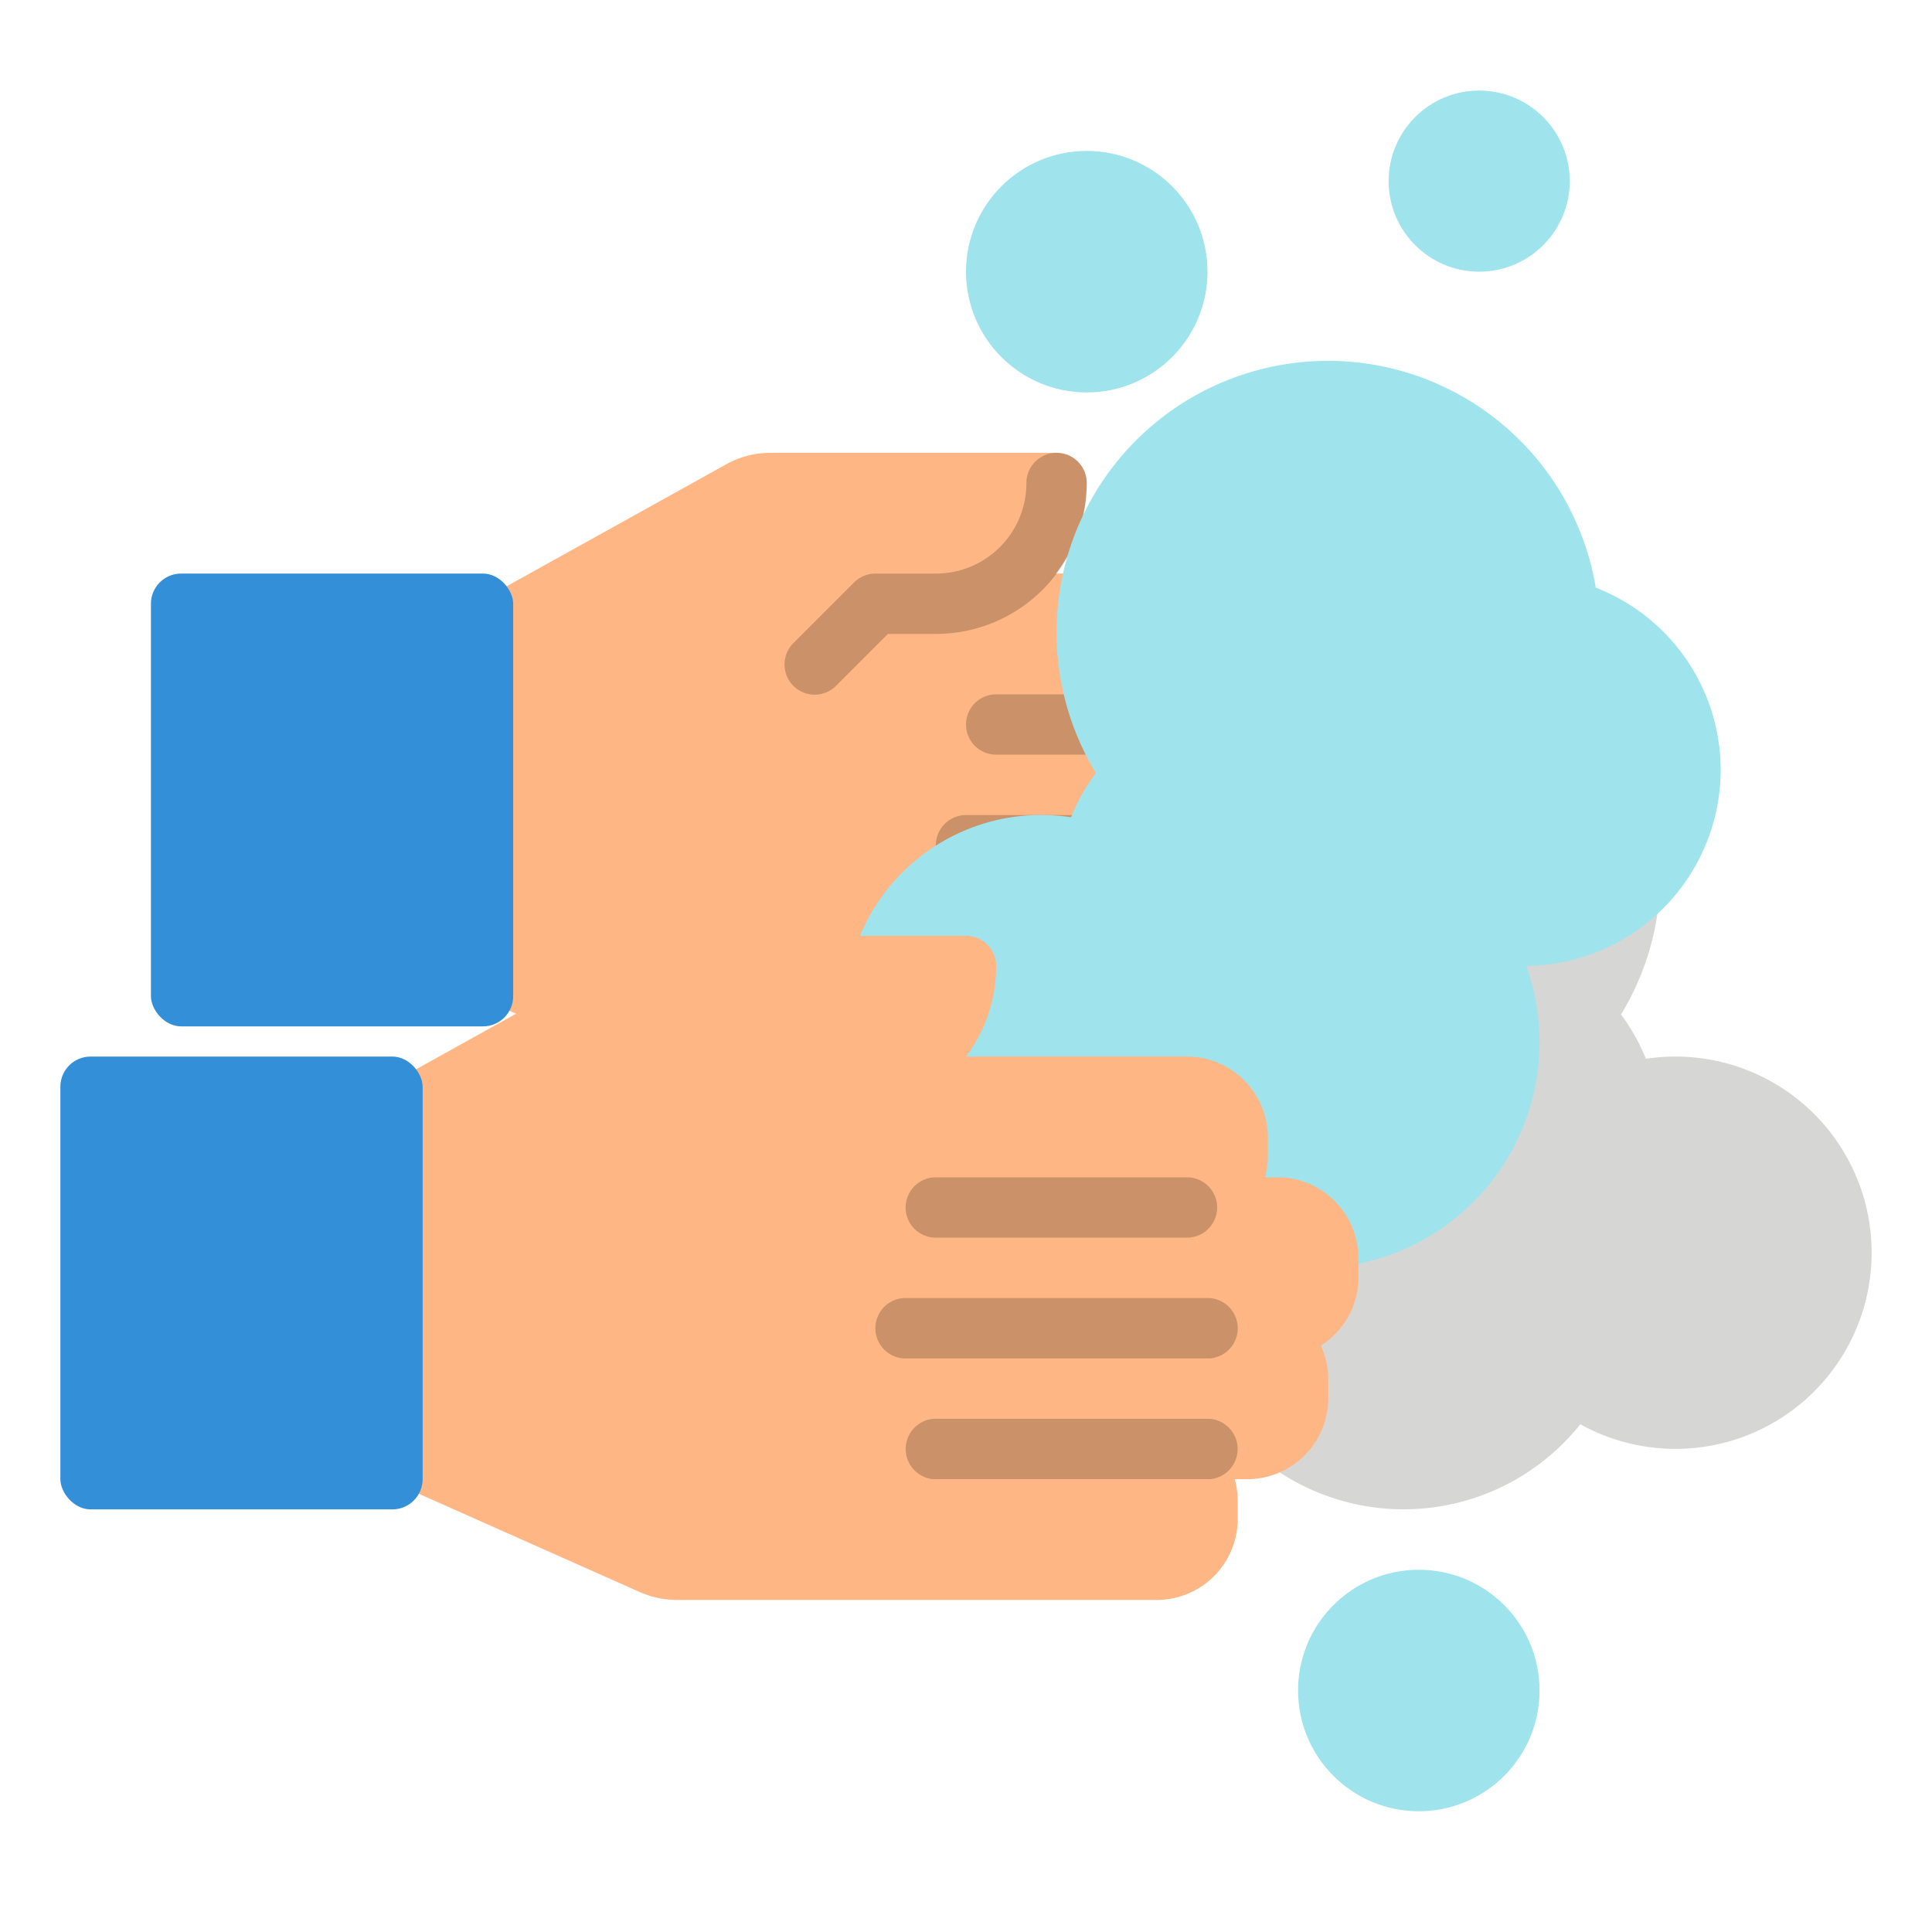 <?xml version="1.0" ?><svg viewBox="0 0 64 64" xmlns="http://www.w3.org/2000/svg"><defs><style>.cls-1{fill:#d6d6d4;}.cls-2{fill:#feb784;}.cls-3{fill:#348fd9;}.cls-4{opacity:0.2;}.cls-5{fill:#9fe4ed;}</style></defs><g id="flat"><path class="cls-1" d="M55.5,35a6.545,6.545,0,0,0-.979.074,6.333,6.333,0,0,0-.824-1.467A8.908,8.908,0,0,0,55,29a8.996,8.996,0,0,0-17.862-1.533,6.485,6.485,0,0,0,2.303,12.53A7.489,7.489,0,0,0,52.35,47.18,6.498,6.498,0,1,0,55.5,35Z"/><path class="cls-2" d="M45.32,23h-.419A2.65,2.65,0,0,0,45,22.32v-.64A2.683,2.683,0,0,0,42.32,19H34.975A4.972,4.972,0,0,0,36,16a1,1,0,0,0-1-1H25.52a3.01,3.01,0,0,0-1.455.376l-8.55,4.75A1,1,0,0,0,15,21V32a1,1,0,0,0,.594.914l3.33,1.48a1.059,1.059,0,0,0,.127.046l8.67,2.52A.999.999,0,0,0,28,37H41.32A2.683,2.683,0,0,0,44,34.32v-.64a2.65,2.65,0,0,0-.098-.68H44.32A2.683,2.683,0,0,0,47,30.32v-.64a2.654,2.654,0,0,0-.245-1.105A2.675,2.675,0,0,0,48,26.32v-.64A2.683,2.683,0,0,0,45.32,23Z"/><rect class="cls-3" height="15" rx="1" width="12" x="5" y="19"/><g class="cls-4"><path d="M41.32,31H34a1,1,0,0,0,0,2h7.32a1,1,0,0,0,0-2Z"/><path d="M44.32,27H32a1,1,0,0,0,0,2H44.32a1,1,0,0,0,0-2Z"/><path d="M32,24a1,1,0,0,0,1,1h9.32a1,1,0,0,0,0-2H33A1,1,0,0,0,32,24Z"/><path d="M31,21a4.995,4.995,0,0,0,5-5,1,1,0,0,0-2,0,2.995,2.995,0,0,1-3,3H29a1.013,1.013,0,0,0-.708.294L26.293,21.293a1,1,0,1,0,1.414,1.414L29.414,21Z"/></g><path class="cls-5" d="M57,25.5a6.483,6.483,0,0,0-4.138-6.033A8.992,8.992,0,1,0,36.303,25.607a6.333,6.333,0,0,0-.824,1.467A6.501,6.501,0,1,0,37.65,39.18a7.486,7.486,0,0,0,12.909-7.183A6.506,6.506,0,0,0,57,25.5Z"/><path class="cls-2" d="M42.32,39h-.419A2.65,2.65,0,0,0,42,38.32v-.64A2.683,2.683,0,0,0,39.32,35H32a4.982,4.982,0,0,0,1-3,1,1,0,0,0-1-1H22.52a3.009,3.009,0,0,0-1.454.376l-8.552,4.75A1,1,0,0,0,12,37V48a1,1,0,0,0,.594.914l8.627,3.837A3.06,3.06,0,0,0,22.42,53h15.9A2.683,2.683,0,0,0,41,50.32v-.64a2.65,2.65,0,0,0-.098-.68H41.32A2.683,2.683,0,0,0,44,46.32v-.64a2.654,2.654,0,0,0-.245-1.105A2.675,2.675,0,0,0,45,42.32v-.64A2.683,2.683,0,0,0,42.32,39Z"/><rect class="cls-3" height="15" rx="1" width="12" x="2" y="35"/><circle class="cls-5" cx="47" cy="56" r="4"/><circle class="cls-5" cx="36" cy="9" r="4"/><circle class="cls-5" cx="49" cy="6" r="3"/><g class="cls-4"><path d="M40.083,49H30.917a1.004,1.004,0,0,1,0-2h9.167a1.004,1.004,0,0,1,0,2Z"/></g><g class="cls-4"><path d="M40.077,45H29.923a1.003,1.003,0,0,1,0-2H40.077a1.003,1.003,0,0,1,0,2Z"/></g><g class="cls-4"><path d="M39.32,41H31a1,1,0,0,1,0-2h8.32a1,1,0,0,1,0,2Z"/></g></g></svg>